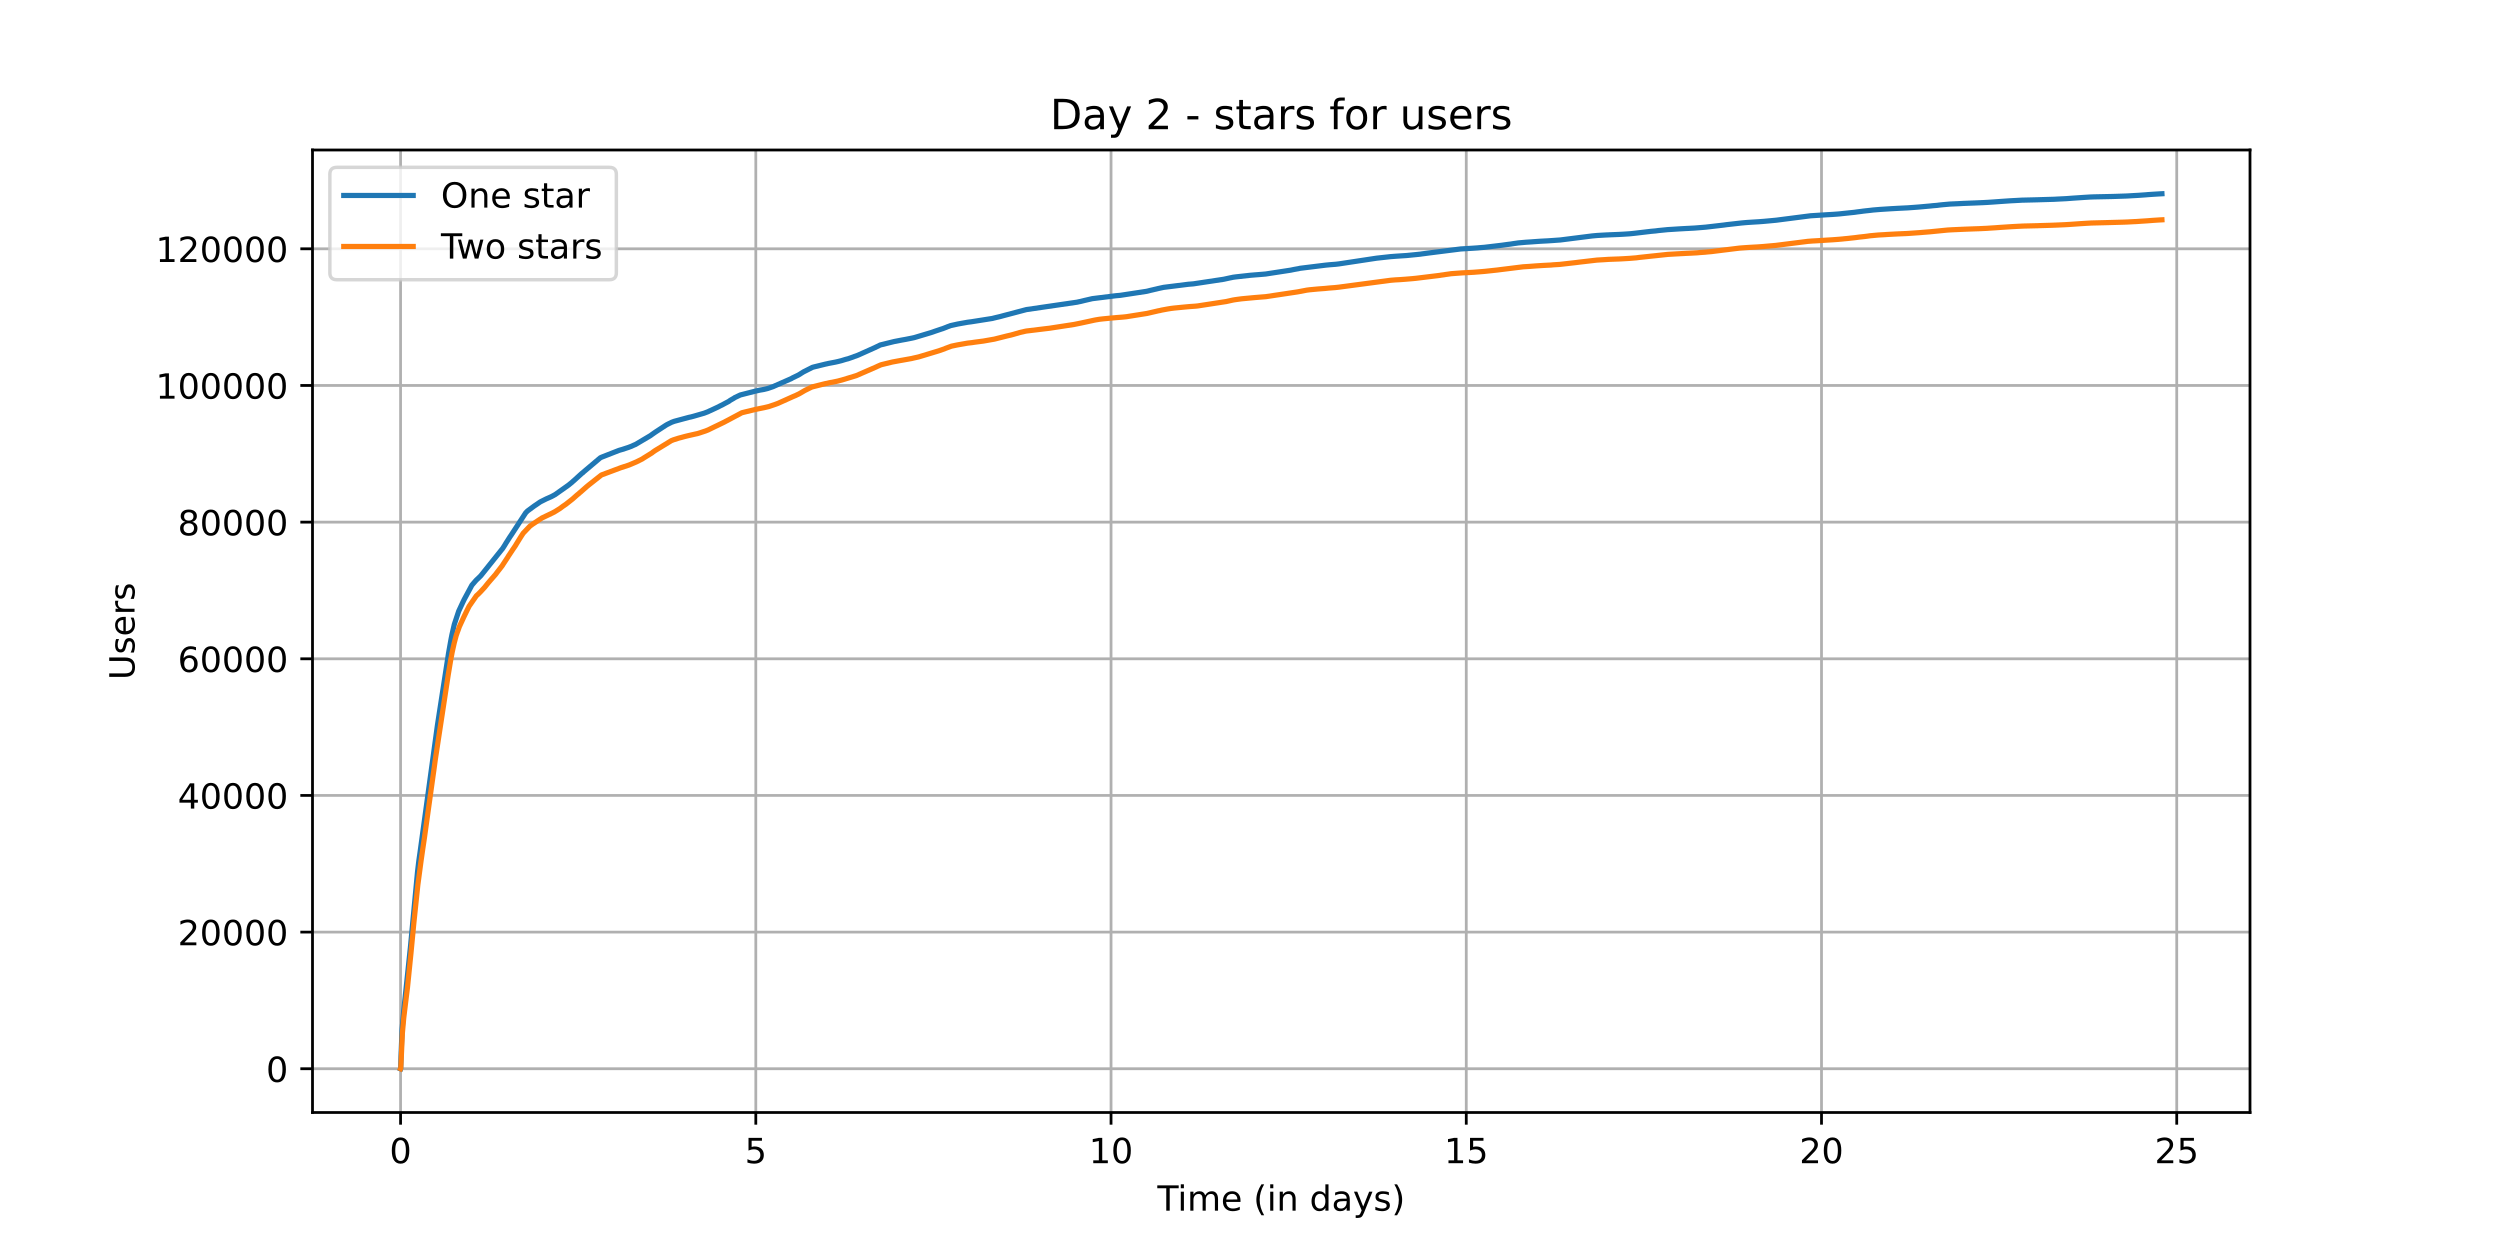<?xml version="1.0" encoding="utf-8" standalone="no"?>
<!DOCTYPE svg PUBLIC "-//W3C//DTD SVG 1.1//EN"
  "http://www.w3.org/Graphics/SVG/1.1/DTD/svg11.dtd">
<!-- Created with matplotlib (https://matplotlib.org/) -->
<svg height="360pt" version="1.1" viewBox="0 0 720 360" width="720pt" xmlns="http://www.w3.org/2000/svg" xmlns:xlink="http://www.w3.org/1999/xlink">
 <defs>
  <style type="text/css">*{stroke-linecap:butt;stroke-linejoin:round;}</style>
 </defs>
 <g id="figure_1">
  <g id="patch_1">
   <path d="M 0 360 
L 720 360 
L 720 0 
L 0 0 
z
" style="fill:#ffffff;"/>
  </g>
  <g id="axes_1">
   <g id="patch_2">
    <path d="M 90 320.4 
L 648 320.4 
L 648 43.2 
L 90 43.2 
z
" style="fill:#ffffff;"/>
   </g>
   <g id="matplotlib.axis_1">
    <g id="xtick_1">
     <g id="line2d_1">
      <path clip-path="url(#pb203cf6251)" d="M 115.364 320.4 
L 115.364 43.2 
" style="fill:none;stroke:#b0b0b0;stroke-linecap:square;stroke-width:0.8;"/>
     </g>
     <g id="line2d_2">
      <defs>
       <path d="M 0 0 
L 0 3.5 
" id="m020e1850a8" style="stroke:#000000;stroke-width:0.8;"/>
      </defs>
      <g>
       <use style="stroke:#000000;stroke-width:0.8;" x="115.364" xlink:href="#m020e1850a8" y="320.4"/>
      </g>
     </g>
     <g id="text_1">
      <!-- 0 -->
      <g transform="translate(112.182 334.998)scale(0.1 -0.1)">
       <defs>
        <path d="M 31.781 66.406 
Q 24.172 66.406 20.328 58.906 
Q 16.5 51.422 16.5 36.375 
Q 16.5 21.391 20.328 13.891 
Q 24.172 6.391 31.781 6.391 
Q 39.453 6.391 43.281 13.891 
Q 47.125 21.391 47.125 36.375 
Q 47.125 51.422 43.281 58.906 
Q 39.453 66.406 31.781 66.406 
z
M 31.781 74.219 
Q 44.047 74.219 50.516 64.516 
Q 56.984 54.828 56.984 36.375 
Q 56.984 17.969 50.516 8.266 
Q 44.047 -1.422 31.781 -1.422 
Q 19.531 -1.422 13.062 8.266 
Q 6.594 17.969 6.594 36.375 
Q 6.594 54.828 13.062 64.516 
Q 19.531 74.219 31.781 74.219 
z
" id="DejaVuSans-48"/>
       </defs>
       <use xlink:href="#DejaVuSans-48"/>
      </g>
     </g>
    </g>
    <g id="xtick_2">
     <g id="line2d_3">
      <path clip-path="url(#pb203cf6251)" d="M 217.671 320.4 
L 217.671 43.2 
" style="fill:none;stroke:#b0b0b0;stroke-linecap:square;stroke-width:0.8;"/>
     </g>
     <g id="line2d_4">
      <g>
       <use style="stroke:#000000;stroke-width:0.8;" x="217.671" xlink:href="#m020e1850a8" y="320.4"/>
      </g>
     </g>
     <g id="text_2">
      <!-- 5 -->
      <g transform="translate(214.49 334.998)scale(0.1 -0.1)">
       <defs>
        <path d="M 10.797 72.906 
L 49.516 72.906 
L 49.516 64.594 
L 19.828 64.594 
L 19.828 46.734 
Q 21.969 47.469 24.109 47.828 
Q 26.266 48.188 28.422 48.188 
Q 40.625 48.188 47.75 41.5 
Q 54.891 34.812 54.891 23.391 
Q 54.891 11.625 47.562 5.094 
Q 40.234 -1.422 26.906 -1.422 
Q 22.312 -1.422 17.547 -0.641 
Q 12.797 0.141 7.719 1.703 
L 7.719 11.625 
Q 12.109 9.234 16.797 8.062 
Q 21.484 6.891 26.703 6.891 
Q 35.156 6.891 40.078 11.328 
Q 45.016 15.766 45.016 23.391 
Q 45.016 31 40.078 35.438 
Q 35.156 39.891 26.703 39.891 
Q 22.75 39.891 18.812 39.016 
Q 14.891 38.141 10.797 36.281 
z
" id="DejaVuSans-53"/>
       </defs>
       <use xlink:href="#DejaVuSans-53"/>
      </g>
     </g>
    </g>
    <g id="xtick_3">
     <g id="line2d_5">
      <path clip-path="url(#pb203cf6251)" d="M 319.978 320.4 
L 319.978 43.2 
" style="fill:none;stroke:#b0b0b0;stroke-linecap:square;stroke-width:0.8;"/>
     </g>
     <g id="line2d_6">
      <g>
       <use style="stroke:#000000;stroke-width:0.8;" x="319.978" xlink:href="#m020e1850a8" y="320.4"/>
      </g>
     </g>
     <g id="text_3">
      <!-- 10 -->
      <g transform="translate(313.616 334.998)scale(0.1 -0.1)">
       <defs>
        <path d="M 12.406 8.297 
L 28.516 8.297 
L 28.516 63.922 
L 10.984 60.406 
L 10.984 69.391 
L 28.422 72.906 
L 38.281 72.906 
L 38.281 8.297 
L 54.391 8.297 
L 54.391 0 
L 12.406 0 
z
" id="DejaVuSans-49"/>
       </defs>
       <use xlink:href="#DejaVuSans-49"/>
       <use x="63.623" xlink:href="#DejaVuSans-48"/>
      </g>
     </g>
    </g>
    <g id="xtick_4">
     <g id="line2d_7">
      <path clip-path="url(#pb203cf6251)" d="M 422.285 320.4 
L 422.285 43.2 
" style="fill:none;stroke:#b0b0b0;stroke-linecap:square;stroke-width:0.8;"/>
     </g>
     <g id="line2d_8">
      <g>
       <use style="stroke:#000000;stroke-width:0.8;" x="422.285" xlink:href="#m020e1850a8" y="320.4"/>
      </g>
     </g>
     <g id="text_4">
      <!-- 15 -->
      <g transform="translate(415.923 334.998)scale(0.1 -0.1)">
       <use xlink:href="#DejaVuSans-49"/>
       <use x="63.623" xlink:href="#DejaVuSans-53"/>
      </g>
     </g>
    </g>
    <g id="xtick_5">
     <g id="line2d_9">
      <path clip-path="url(#pb203cf6251)" d="M 524.593 320.4 
L 524.593 43.2 
" style="fill:none;stroke:#b0b0b0;stroke-linecap:square;stroke-width:0.8;"/>
     </g>
     <g id="line2d_10">
      <g>
       <use style="stroke:#000000;stroke-width:0.8;" x="524.593" xlink:href="#m020e1850a8" y="320.4"/>
      </g>
     </g>
     <g id="text_5">
      <!-- 20 -->
      <g transform="translate(518.23 334.998)scale(0.1 -0.1)">
       <defs>
        <path d="M 19.188 8.297 
L 53.609 8.297 
L 53.609 0 
L 7.328 0 
L 7.328 8.297 
Q 12.938 14.109 22.625 23.891 
Q 32.328 33.688 34.812 36.531 
Q 39.547 41.844 41.422 45.531 
Q 43.312 49.219 43.312 52.781 
Q 43.312 58.594 39.234 62.25 
Q 35.156 65.922 28.609 65.922 
Q 23.969 65.922 18.812 64.312 
Q 13.672 62.703 7.812 59.422 
L 7.812 69.391 
Q 13.766 71.781 18.938 73 
Q 24.125 74.219 28.422 74.219 
Q 39.75 74.219 46.484 68.547 
Q 53.219 62.891 53.219 53.422 
Q 53.219 48.922 51.531 44.891 
Q 49.859 40.875 45.406 35.406 
Q 44.188 33.984 37.641 27.219 
Q 31.109 20.453 19.188 8.297 
z
" id="DejaVuSans-50"/>
       </defs>
       <use xlink:href="#DejaVuSans-50"/>
       <use x="63.623" xlink:href="#DejaVuSans-48"/>
      </g>
     </g>
    </g>
    <g id="xtick_6">
     <g id="line2d_11">
      <path clip-path="url(#pb203cf6251)" d="M 626.9 320.4 
L 626.9 43.2 
" style="fill:none;stroke:#b0b0b0;stroke-linecap:square;stroke-width:0.8;"/>
     </g>
     <g id="line2d_12">
      <g>
       <use style="stroke:#000000;stroke-width:0.8;" x="626.9" xlink:href="#m020e1850a8" y="320.4"/>
      </g>
     </g>
     <g id="text_6">
      <!-- 25 -->
      <g transform="translate(620.537 334.998)scale(0.1 -0.1)">
       <use xlink:href="#DejaVuSans-50"/>
       <use x="63.623" xlink:href="#DejaVuSans-53"/>
      </g>
     </g>
    </g>
    <g id="text_7">
     <!-- Time (in days) -->
     <g transform="translate(333.327 348.677)scale(0.1 -0.1)">
      <defs>
       <path d="M -0.297 72.906 
L 61.375 72.906 
L 61.375 64.594 
L 35.5 64.594 
L 35.5 0 
L 25.594 0 
L 25.594 64.594 
L -0.297 64.594 
z
" id="DejaVuSans-84"/>
       <path d="M 9.422 54.688 
L 18.406 54.688 
L 18.406 0 
L 9.422 0 
z
M 9.422 75.984 
L 18.406 75.984 
L 18.406 64.594 
L 9.422 64.594 
z
" id="DejaVuSans-105"/>
       <path d="M 52 44.188 
Q 55.375 50.25 60.062 53.125 
Q 64.75 56 71.094 56 
Q 79.641 56 84.281 50.016 
Q 88.922 44.047 88.922 33.016 
L 88.922 0 
L 79.891 0 
L 79.891 32.719 
Q 79.891 40.578 77.094 44.375 
Q 74.312 48.188 68.609 48.188 
Q 61.625 48.188 57.562 43.547 
Q 53.516 38.922 53.516 30.906 
L 53.516 0 
L 44.484 0 
L 44.484 32.719 
Q 44.484 40.625 41.703 44.406 
Q 38.922 48.188 33.109 48.188 
Q 26.219 48.188 22.156 43.531 
Q 18.109 38.875 18.109 30.906 
L 18.109 0 
L 9.078 0 
L 9.078 54.688 
L 18.109 54.688 
L 18.109 46.188 
Q 21.188 51.219 25.484 53.609 
Q 29.781 56 35.688 56 
Q 41.656 56 45.828 52.969 
Q 50 49.953 52 44.188 
z
" id="DejaVuSans-109"/>
       <path d="M 56.203 29.594 
L 56.203 25.203 
L 14.891 25.203 
Q 15.484 15.922 20.484 11.062 
Q 25.484 6.203 34.422 6.203 
Q 39.594 6.203 44.453 7.469 
Q 49.312 8.734 54.109 11.281 
L 54.109 2.781 
Q 49.266 0.734 44.188 -0.344 
Q 39.109 -1.422 33.891 -1.422 
Q 20.797 -1.422 13.156 6.188 
Q 5.516 13.812 5.516 26.812 
Q 5.516 40.234 12.766 48.109 
Q 20.016 56 32.328 56 
Q 43.359 56 49.781 48.891 
Q 56.203 41.797 56.203 29.594 
z
M 47.219 32.234 
Q 47.125 39.594 43.094 43.984 
Q 39.062 48.391 32.422 48.391 
Q 24.906 48.391 20.391 44.141 
Q 15.875 39.891 15.188 32.172 
z
" id="DejaVuSans-101"/>
       <path id="DejaVuSans-32"/>
       <path d="M 31 75.875 
Q 24.469 64.656 21.281 53.656 
Q 18.109 42.672 18.109 31.391 
Q 18.109 20.125 21.312 9.062 
Q 24.516 -2 31 -13.188 
L 23.188 -13.188 
Q 15.875 -1.703 12.234 9.375 
Q 8.594 20.453 8.594 31.391 
Q 8.594 42.281 12.203 53.312 
Q 15.828 64.359 23.188 75.875 
z
" id="DejaVuSans-40"/>
       <path d="M 54.891 33.016 
L 54.891 0 
L 45.906 0 
L 45.906 32.719 
Q 45.906 40.484 42.875 44.328 
Q 39.844 48.188 33.797 48.188 
Q 26.516 48.188 22.312 43.547 
Q 18.109 38.922 18.109 30.906 
L 18.109 0 
L 9.078 0 
L 9.078 54.688 
L 18.109 54.688 
L 18.109 46.188 
Q 21.344 51.125 25.703 53.562 
Q 30.078 56 35.797 56 
Q 45.219 56 50.047 50.172 
Q 54.891 44.344 54.891 33.016 
z
" id="DejaVuSans-110"/>
       <path d="M 45.406 46.391 
L 45.406 75.984 
L 54.391 75.984 
L 54.391 0 
L 45.406 0 
L 45.406 8.203 
Q 42.578 3.328 38.25 0.953 
Q 33.938 -1.422 27.875 -1.422 
Q 17.969 -1.422 11.734 6.484 
Q 5.516 14.406 5.516 27.297 
Q 5.516 40.188 11.734 48.094 
Q 17.969 56 27.875 56 
Q 33.938 56 38.25 53.625 
Q 42.578 51.266 45.406 46.391 
z
M 14.797 27.297 
Q 14.797 17.391 18.875 11.75 
Q 22.953 6.109 30.078 6.109 
Q 37.203 6.109 41.297 11.75 
Q 45.406 17.391 45.406 27.297 
Q 45.406 37.203 41.297 42.844 
Q 37.203 48.484 30.078 48.484 
Q 22.953 48.484 18.875 42.844 
Q 14.797 37.203 14.797 27.297 
z
" id="DejaVuSans-100"/>
       <path d="M 34.281 27.484 
Q 23.391 27.484 19.188 25 
Q 14.984 22.516 14.984 16.5 
Q 14.984 11.719 18.141 8.906 
Q 21.297 6.109 26.703 6.109 
Q 34.188 6.109 38.703 11.406 
Q 43.219 16.703 43.219 25.484 
L 43.219 27.484 
z
M 52.203 31.203 
L 52.203 0 
L 43.219 0 
L 43.219 8.297 
Q 40.141 3.328 35.547 0.953 
Q 30.953 -1.422 24.312 -1.422 
Q 15.922 -1.422 10.953 3.297 
Q 6 8.016 6 15.922 
Q 6 25.141 12.172 29.828 
Q 18.359 34.516 30.609 34.516 
L 43.219 34.516 
L 43.219 35.406 
Q 43.219 41.609 39.141 45 
Q 35.062 48.391 27.688 48.391 
Q 23 48.391 18.547 47.266 
Q 14.109 46.141 10.016 43.891 
L 10.016 52.203 
Q 14.938 54.109 19.578 55.047 
Q 24.219 56 28.609 56 
Q 40.484 56 46.344 49.844 
Q 52.203 43.703 52.203 31.203 
z
" id="DejaVuSans-97"/>
       <path d="M 32.172 -5.078 
Q 28.375 -14.844 24.75 -17.812 
Q 21.141 -20.797 15.094 -20.797 
L 7.906 -20.797 
L 7.906 -13.281 
L 13.188 -13.281 
Q 16.891 -13.281 18.938 -11.516 
Q 21 -9.766 23.484 -3.219 
L 25.094 0.875 
L 2.984 54.688 
L 12.5 54.688 
L 29.594 11.922 
L 46.688 54.688 
L 56.203 54.688 
z
" id="DejaVuSans-121"/>
       <path d="M 44.281 53.078 
L 44.281 44.578 
Q 40.484 46.531 36.375 47.5 
Q 32.281 48.484 27.875 48.484 
Q 21.188 48.484 17.844 46.438 
Q 14.5 44.391 14.5 40.281 
Q 14.5 37.156 16.891 35.375 
Q 19.281 33.594 26.516 31.984 
L 29.594 31.297 
Q 39.156 29.25 43.188 25.516 
Q 47.219 21.781 47.219 15.094 
Q 47.219 7.469 41.188 3.016 
Q 35.156 -1.422 24.609 -1.422 
Q 20.219 -1.422 15.453 -0.562 
Q 10.688 0.297 5.422 2 
L 5.422 11.281 
Q 10.406 8.688 15.234 7.391 
Q 20.062 6.109 24.812 6.109 
Q 31.156 6.109 34.562 8.281 
Q 37.984 10.453 37.984 14.406 
Q 37.984 18.062 35.516 20.016 
Q 33.062 21.969 24.703 23.781 
L 21.578 24.516 
Q 13.234 26.266 9.516 29.906 
Q 5.812 33.547 5.812 39.891 
Q 5.812 47.609 11.281 51.797 
Q 16.75 56 26.812 56 
Q 31.781 56 36.172 55.266 
Q 40.578 54.547 44.281 53.078 
z
" id="DejaVuSans-115"/>
       <path d="M 8.016 75.875 
L 15.828 75.875 
Q 23.141 64.359 26.781 53.312 
Q 30.422 42.281 30.422 31.391 
Q 30.422 20.453 26.781 9.375 
Q 23.141 -1.703 15.828 -13.188 
L 8.016 -13.188 
Q 14.5 -2 17.703 9.062 
Q 20.906 20.125 20.906 31.391 
Q 20.906 42.672 17.703 53.656 
Q 14.5 64.656 8.016 75.875 
z
" id="DejaVuSans-41"/>
      </defs>
      <use xlink:href="#DejaVuSans-84"/>
      <use x="57.959" xlink:href="#DejaVuSans-105"/>
      <use x="85.742" xlink:href="#DejaVuSans-109"/>
      <use x="183.154" xlink:href="#DejaVuSans-101"/>
      <use x="244.678" xlink:href="#DejaVuSans-32"/>
      <use x="276.465" xlink:href="#DejaVuSans-40"/>
      <use x="315.479" xlink:href="#DejaVuSans-105"/>
      <use x="343.262" xlink:href="#DejaVuSans-110"/>
      <use x="406.641" xlink:href="#DejaVuSans-32"/>
      <use x="438.428" xlink:href="#DejaVuSans-100"/>
      <use x="501.904" xlink:href="#DejaVuSans-97"/>
      <use x="563.184" xlink:href="#DejaVuSans-121"/>
      <use x="622.363" xlink:href="#DejaVuSans-115"/>
      <use x="674.463" xlink:href="#DejaVuSans-41"/>
     </g>
    </g>
   </g>
   <g id="matplotlib.axis_2">
    <g id="ytick_1">
     <g id="line2d_13">
      <path clip-path="url(#pb203cf6251)" d="M 90 307.8 
L 648 307.8 
" style="fill:none;stroke:#b0b0b0;stroke-linecap:square;stroke-width:0.8;"/>
     </g>
     <g id="line2d_14">
      <defs>
       <path d="M 0 0 
L -3.5 0 
" id="me8f0ec4659" style="stroke:#000000;stroke-width:0.8;"/>
      </defs>
      <g>
       <use style="stroke:#000000;stroke-width:0.8;" x="90" xlink:href="#me8f0ec4659" y="307.8"/>
      </g>
     </g>
     <g id="text_8">
      <!-- 0 -->
      <g transform="translate(76.638 311.599)scale(0.1 -0.1)">
       <use xlink:href="#DejaVuSans-48"/>
      </g>
     </g>
    </g>
    <g id="ytick_2">
     <g id="line2d_15">
      <path clip-path="url(#pb203cf6251)" d="M 90 268.443 
L 648 268.443 
" style="fill:none;stroke:#b0b0b0;stroke-linecap:square;stroke-width:0.8;"/>
     </g>
     <g id="line2d_16">
      <g>
       <use style="stroke:#000000;stroke-width:0.8;" x="90" xlink:href="#me8f0ec4659" y="268.443"/>
      </g>
     </g>
     <g id="text_9">
      <!-- 20000 -->
      <g transform="translate(51.188 272.242)scale(0.1 -0.1)">
       <use xlink:href="#DejaVuSans-50"/>
       <use x="63.623" xlink:href="#DejaVuSans-48"/>
       <use x="127.246" xlink:href="#DejaVuSans-48"/>
       <use x="190.869" xlink:href="#DejaVuSans-48"/>
       <use x="254.492" xlink:href="#DejaVuSans-48"/>
      </g>
     </g>
    </g>
    <g id="ytick_3">
     <g id="line2d_17">
      <path clip-path="url(#pb203cf6251)" d="M 90 229.086 
L 648 229.086 
" style="fill:none;stroke:#b0b0b0;stroke-linecap:square;stroke-width:0.8;"/>
     </g>
     <g id="line2d_18">
      <g>
       <use style="stroke:#000000;stroke-width:0.8;" x="90" xlink:href="#me8f0ec4659" y="229.086"/>
      </g>
     </g>
     <g id="text_10">
      <!-- 40000 -->
      <g transform="translate(51.188 232.886)scale(0.1 -0.1)">
       <defs>
        <path d="M 37.797 64.312 
L 12.891 25.391 
L 37.797 25.391 
z
M 35.203 72.906 
L 47.609 72.906 
L 47.609 25.391 
L 58.016 25.391 
L 58.016 17.188 
L 47.609 17.188 
L 47.609 0 
L 37.797 0 
L 37.797 17.188 
L 4.891 17.188 
L 4.891 26.703 
z
" id="DejaVuSans-52"/>
       </defs>
       <use xlink:href="#DejaVuSans-52"/>
       <use x="63.623" xlink:href="#DejaVuSans-48"/>
       <use x="127.246" xlink:href="#DejaVuSans-48"/>
       <use x="190.869" xlink:href="#DejaVuSans-48"/>
       <use x="254.492" xlink:href="#DejaVuSans-48"/>
      </g>
     </g>
    </g>
    <g id="ytick_4">
     <g id="line2d_19">
      <path clip-path="url(#pb203cf6251)" d="M 90 189.729 
L 648 189.729 
" style="fill:none;stroke:#b0b0b0;stroke-linecap:square;stroke-width:0.8;"/>
     </g>
     <g id="line2d_20">
      <g>
       <use style="stroke:#000000;stroke-width:0.8;" x="90" xlink:href="#me8f0ec4659" y="189.729"/>
      </g>
     </g>
     <g id="text_11">
      <!-- 60000 -->
      <g transform="translate(51.188 193.529)scale(0.1 -0.1)">
       <defs>
        <path d="M 33.016 40.375 
Q 26.375 40.375 22.484 35.828 
Q 18.609 31.297 18.609 23.391 
Q 18.609 15.531 22.484 10.953 
Q 26.375 6.391 33.016 6.391 
Q 39.656 6.391 43.531 10.953 
Q 47.406 15.531 47.406 23.391 
Q 47.406 31.297 43.531 35.828 
Q 39.656 40.375 33.016 40.375 
z
M 52.594 71.297 
L 52.594 62.312 
Q 48.875 64.062 45.094 64.984 
Q 41.312 65.922 37.594 65.922 
Q 27.828 65.922 22.672 59.328 
Q 17.531 52.734 16.797 39.406 
Q 19.672 43.656 24.016 45.922 
Q 28.375 48.188 33.594 48.188 
Q 44.578 48.188 50.953 41.516 
Q 57.328 34.859 57.328 23.391 
Q 57.328 12.156 50.688 5.359 
Q 44.047 -1.422 33.016 -1.422 
Q 20.359 -1.422 13.672 8.266 
Q 6.984 17.969 6.984 36.375 
Q 6.984 53.656 15.188 63.938 
Q 23.391 74.219 37.203 74.219 
Q 40.922 74.219 44.703 73.484 
Q 48.484 72.75 52.594 71.297 
z
" id="DejaVuSans-54"/>
       </defs>
       <use xlink:href="#DejaVuSans-54"/>
       <use x="63.623" xlink:href="#DejaVuSans-48"/>
       <use x="127.246" xlink:href="#DejaVuSans-48"/>
       <use x="190.869" xlink:href="#DejaVuSans-48"/>
       <use x="254.492" xlink:href="#DejaVuSans-48"/>
      </g>
     </g>
    </g>
    <g id="ytick_5">
     <g id="line2d_21">
      <path clip-path="url(#pb203cf6251)" d="M 90 150.373 
L 648 150.373 
" style="fill:none;stroke:#b0b0b0;stroke-linecap:square;stroke-width:0.8;"/>
     </g>
     <g id="line2d_22">
      <g>
       <use style="stroke:#000000;stroke-width:0.8;" x="90" xlink:href="#me8f0ec4659" y="150.373"/>
      </g>
     </g>
     <g id="text_12">
      <!-- 80000 -->
      <g transform="translate(51.188 154.172)scale(0.1 -0.1)">
       <defs>
        <path d="M 31.781 34.625 
Q 24.75 34.625 20.719 30.859 
Q 16.703 27.094 16.703 20.516 
Q 16.703 13.922 20.719 10.156 
Q 24.75 6.391 31.781 6.391 
Q 38.812 6.391 42.859 10.172 
Q 46.922 13.969 46.922 20.516 
Q 46.922 27.094 42.891 30.859 
Q 38.875 34.625 31.781 34.625 
z
M 21.922 38.812 
Q 15.578 40.375 12.031 44.719 
Q 8.5 49.078 8.5 55.328 
Q 8.5 64.062 14.719 69.141 
Q 20.953 74.219 31.781 74.219 
Q 42.672 74.219 48.875 69.141 
Q 55.078 64.062 55.078 55.328 
Q 55.078 49.078 51.531 44.719 
Q 48 40.375 41.703 38.812 
Q 48.828 37.156 52.797 32.312 
Q 56.781 27.484 56.781 20.516 
Q 56.781 9.906 50.312 4.234 
Q 43.844 -1.422 31.781 -1.422 
Q 19.734 -1.422 13.25 4.234 
Q 6.781 9.906 6.781 20.516 
Q 6.781 27.484 10.781 32.312 
Q 14.797 37.156 21.922 38.812 
z
M 18.312 54.391 
Q 18.312 48.734 21.844 45.562 
Q 25.391 42.391 31.781 42.391 
Q 38.141 42.391 41.719 45.562 
Q 45.312 48.734 45.312 54.391 
Q 45.312 60.062 41.719 63.234 
Q 38.141 66.406 31.781 66.406 
Q 25.391 66.406 21.844 63.234 
Q 18.312 60.062 18.312 54.391 
z
" id="DejaVuSans-56"/>
       </defs>
       <use xlink:href="#DejaVuSans-56"/>
       <use x="63.623" xlink:href="#DejaVuSans-48"/>
       <use x="127.246" xlink:href="#DejaVuSans-48"/>
       <use x="190.869" xlink:href="#DejaVuSans-48"/>
       <use x="254.492" xlink:href="#DejaVuSans-48"/>
      </g>
     </g>
    </g>
    <g id="ytick_6">
     <g id="line2d_23">
      <path clip-path="url(#pb203cf6251)" d="M 90 111.016 
L 648 111.016 
" style="fill:none;stroke:#b0b0b0;stroke-linecap:square;stroke-width:0.8;"/>
     </g>
     <g id="line2d_24">
      <g>
       <use style="stroke:#000000;stroke-width:0.8;" x="90" xlink:href="#me8f0ec4659" y="111.016"/>
      </g>
     </g>
     <g id="text_13">
      <!-- 100000 -->
      <g transform="translate(44.825 114.815)scale(0.1 -0.1)">
       <use xlink:href="#DejaVuSans-49"/>
       <use x="63.623" xlink:href="#DejaVuSans-48"/>
       <use x="127.246" xlink:href="#DejaVuSans-48"/>
       <use x="190.869" xlink:href="#DejaVuSans-48"/>
       <use x="254.492" xlink:href="#DejaVuSans-48"/>
       <use x="318.115" xlink:href="#DejaVuSans-48"/>
      </g>
     </g>
    </g>
    <g id="ytick_7">
     <g id="line2d_25">
      <path clip-path="url(#pb203cf6251)" d="M 90 71.659 
L 648 71.659 
" style="fill:none;stroke:#b0b0b0;stroke-linecap:square;stroke-width:0.8;"/>
     </g>
     <g id="line2d_26">
      <g>
       <use style="stroke:#000000;stroke-width:0.8;" x="90" xlink:href="#me8f0ec4659" y="71.659"/>
      </g>
     </g>
     <g id="text_14">
      <!-- 120000 -->
      <g transform="translate(44.825 75.458)scale(0.1 -0.1)">
       <use xlink:href="#DejaVuSans-49"/>
       <use x="63.623" xlink:href="#DejaVuSans-50"/>
       <use x="127.246" xlink:href="#DejaVuSans-48"/>
       <use x="190.869" xlink:href="#DejaVuSans-48"/>
       <use x="254.492" xlink:href="#DejaVuSans-48"/>
       <use x="318.115" xlink:href="#DejaVuSans-48"/>
      </g>
     </g>
    </g>
    <g id="text_15">
     <!-- Users -->
     <g transform="translate(38.745 195.801)rotate(-90)scale(0.1 -0.1)">
      <defs>
       <path d="M 8.688 72.906 
L 18.609 72.906 
L 18.609 28.609 
Q 18.609 16.891 22.844 11.734 
Q 27.094 6.594 36.625 6.594 
Q 46.094 6.594 50.344 11.734 
Q 54.594 16.891 54.594 28.609 
L 54.594 72.906 
L 64.5 72.906 
L 64.5 27.391 
Q 64.5 13.141 57.438 5.859 
Q 50.391 -1.422 36.625 -1.422 
Q 22.797 -1.422 15.734 5.859 
Q 8.688 13.141 8.688 27.391 
z
" id="DejaVuSans-85"/>
       <path d="M 41.109 46.297 
Q 39.594 47.172 37.812 47.578 
Q 36.031 48 33.891 48 
Q 26.266 48 22.188 43.047 
Q 18.109 38.094 18.109 28.812 
L 18.109 0 
L 9.078 0 
L 9.078 54.688 
L 18.109 54.688 
L 18.109 46.188 
Q 20.953 51.172 25.484 53.578 
Q 30.031 56 36.531 56 
Q 37.453 56 38.578 55.875 
Q 39.703 55.766 41.062 55.516 
z
" id="DejaVuSans-114"/>
      </defs>
      <use xlink:href="#DejaVuSans-85"/>
      <use x="73.193" xlink:href="#DejaVuSans-115"/>
      <use x="125.293" xlink:href="#DejaVuSans-101"/>
      <use x="186.816" xlink:href="#DejaVuSans-114"/>
      <use x="227.93" xlink:href="#DejaVuSans-115"/>
     </g>
    </g>
   </g>
   <g id="line2d_27">
    <path clip-path="url(#pb203cf6251)" d="M 115.364 307.8 
L 115.394 307.694 
L 115.479 304.465 
L 115.795 296.497 
L 116.268 291.154 
L 118.2 272.816 
L 120.253 251.03 
L 120.619 247.958 
L 120.983 245.415 
L 125.988 208.825 
L 129.182 188.116 
L 129.844 184.397 
L 130.149 182.836 
L 130.838 179.843 
L 132.103 176.021 
L 133.141 173.786 
L 133.185 173.693 
L 133.664 172.692 
L 135.902 168.534 
L 136.958 167.308 
L 137.254 166.991 
L 137.741 166.538 
L 138.345 165.944 
L 138.486 165.797 
L 144.79 157.923 
L 145.333 157.071 
L 145.502 156.792 
L 145.706 156.445 
L 146.008 155.971 
L 146.922 154.535 
L 147.161 154.198 
L 151.406 147.686 
L 151.919 147.165 
L 153.993 145.632 
L 154.176 145.526 
L 154.626 145.215 
L 154.849 145.069 
L 155.02 144.939 
L 155.624 144.532 
L 157.385 143.65 
L 157.835 143.46 
L 158.815 143.019 
L 159.413 142.7 
L 159.61 142.582 
L 159.828 142.476 
L 162.723 140.427 
L 163.793 139.669 
L 164.004 139.49 
L 164.694 138.933 
L 165.018 138.634 
L 165.268 138.424 
L 167.497 136.397 
L 167.624 136.295 
L 167.826 136.161 
L 168.037 135.944 
L 172.879 131.855 
L 173.283 131.662 
L 178.241 129.722 
L 178.593 129.612 
L 179.135 129.462 
L 181.057 128.833 
L 181.286 128.738 
L 181.862 128.524 
L 182.579 128.187 
L 183.001 128.018 
L 183.001 128.018 
L 187.331 125.454 
L 187.775 125.127 
L 188.442 124.659 
L 188.596 124.551 
L 188.892 124.352 
L 191.591 122.587 
L 191.591 122.587 
L 191.901 122.392 
L 192.168 122.242 
L 193.396 121.628 
L 194.178 121.339 
L 198.44 120.19 
L 198.974 120.082 
L 199.733 119.881 
L 202.797 118.995 
L 203.909 118.568 
L 204.317 118.362 
L 204.711 118.196 
L 206.908 117.167 
L 207.415 116.89 
L 207.993 116.616 
L 208.809 116.173 
L 209.879 115.609 
L 210.302 115.296 
L 211.344 114.698 
L 211.611 114.509 
L 213.203 113.753 
L 217.54 112.645 
L 218.905 112.342 
L 219.356 112.271 
L 219.976 112.161 
L 221.074 111.895 
L 222.679 111.342 
L 222.989 111.197 
L 227.933 109.024 
L 228.214 108.847 
L 229.919 108.025 
L 230.496 107.68 
L 230.778 107.489 
L 231.412 107.098 
L 233.961 105.807 
L 234.328 105.697 
L 237.764 104.856 
L 238.285 104.748 
L 238.524 104.683 
L 240.567 104.294 
L 241.387 104.109 
L 242.346 103.867 
L 243.445 103.528 
L 243.853 103.418 
L 244.234 103.327 
L 245.727 102.806 
L 246.064 102.664 
L 246.402 102.558 
L 246.811 102.408 
L 247.22 102.241 
L 251.868 100.157 
L 253.516 99.356 
L 257.531 98.359 
L 259.671 97.945 
L 260.84 97.737 
L 262.727 97.361 
L 263.36 97.217 
L 268.094 95.798 
L 268.361 95.71 
L 268.671 95.606 
L 269.277 95.389 
L 271.164 94.753 
L 271.502 94.651 
L 272.531 94.252 
L 272.855 94.114 
L 273.348 93.939 
L 273.77 93.775 
L 275.855 93.313 
L 278.644 92.813 
L 278.939 92.772 
L 279.686 92.679 
L 285.822 91.709 
L 286.075 91.638 
L 287.119 91.383 
L 287.486 91.302 
L 288.176 91.133 
L 289.007 90.904 
L 295.602 89.161 
L 310.252 87.02 
L 310.661 86.919 
L 311.168 86.823 
L 311.618 86.713 
L 312.323 86.536 
L 314.591 86.012 
L 321.365 85.17 
L 322.618 85.06 
L 330.238 83.895 
L 330.618 83.806 
L 331.35 83.619 
L 331.843 83.509 
L 332.533 83.342 
L 333.026 83.234 
L 333.434 83.129 
L 334.814 82.826 
L 335.166 82.754 
L 342.279 81.864 
L 343.659 81.754 
L 352.207 80.465 
L 352.46 80.422 
L 354.235 80.036 
L 354.784 79.928 
L 355.08 79.857 
L 355.897 79.747 
L 360.036 79.284 
L 361.36 79.174 
L 363.233 79.026 
L 364.5 78.916 
L 371.727 77.804 
L 372.29 77.686 
L 372.825 77.578 
L 373.952 77.379 
L 374.417 77.269 
L 381.784 76.36 
L 382.896 76.25 
L 384.659 76.112 
L 385.589 76.004 
L 386.04 75.935 
L 396.053 74.416 
L 396.476 74.355 
L 400.504 73.908 
L 401.955 73.798 
L 403.49 73.694 
L 405.179 73.583 
L 408.024 73.3 
L 409.052 73.194 
L 409.503 73.125 
L 410.334 73.017 
L 410.615 72.979 
L 411.432 72.869 
L 420.687 71.698 
L 422.504 71.588 
L 423.912 71.503 
L 425.491 71.395 
L 426.082 71.34 
L 427.477 71.23 
L 432.518 70.632 
L 433.292 70.523 
L 434.123 70.407 
L 435.039 70.297 
L 436.011 70.14 
L 436.8 70.031 
L 437.251 69.961 
L 439.491 69.762 
L 441.209 69.652 
L 441.561 69.622 
L 443.124 69.512 
L 443.659 69.475 
L 445.743 69.364 
L 447.292 69.262 
L 448.799 69.152 
L 449.348 69.114 
L 458.56 67.949 
L 459.729 67.841 
L 459.997 67.818 
L 461.884 67.709 
L 462.405 67.68 
L 463.588 67.625 
L 466.334 67.515 
L 467.63 67.444 
L 469.291 67.335 
L 469.559 67.31 
L 470.629 67.2 
L 475.558 66.617 
L 476.797 66.507 
L 477.572 66.403 
L 480.289 66.131 
L 482.064 66.021 
L 483.556 65.923 
L 485.485 65.814 
L 485.978 65.791 
L 488.048 65.681 
L 489.893 65.531 
L 491.217 65.423 
L 491.921 65.342 
L 496.441 64.817 
L 497.23 64.706 
L 501.567 64.216 
L 502.75 64.108 
L 503.327 64.063 
L 505.046 63.953 
L 506.426 63.87 
L 507.876 63.76 
L 510.102 63.557 
L 511.256 63.447 
L 511.623 63.412 
L 512.453 63.301 
L 521.454 62.144 
L 523.2 62.034 
L 524.65 61.942 
L 526.354 61.831 
L 527.636 61.763 
L 529.142 61.654 
L 529.734 61.605 
L 530.747 61.495 
L 534.113 61.141 
L 534.845 61.034 
L 535.24 60.985 
L 536.127 60.877 
L 536.578 60.808 
L 537.521 60.7 
L 537.888 60.665 
L 538.564 60.588 
L 539.493 60.478 
L 541.494 60.312 
L 543.212 60.202 
L 544.705 60.106 
L 546.718 59.995 
L 547.211 59.97 
L 549.422 59.86 
L 551.098 59.74 
L 552.546 59.629 
L 554.714 59.435 
L 555.953 59.324 
L 556.629 59.248 
L 557.967 59.137 
L 558.404 59.071 
L 559.46 58.96 
L 561.602 58.769 
L 564.095 58.659 
L 565.39 58.588 
L 568.165 58.478 
L 568.629 58.462 
L 571.164 58.352 
L 572.459 58.283 
L 574.107 58.173 
L 575.839 58.045 
L 577.416 57.935 
L 578.951 57.831 
L 580.994 57.721 
L 582.304 57.648 
L 586.768 57.538 
L 587.796 57.504 
L 591.556 57.394 
L 592.852 57.323 
L 595.034 57.215 
L 595.372 57.191 
L 597.062 57.065 
L 598.682 56.955 
L 600.217 56.851 
L 601.992 56.741 
L 603.076 56.701 
L 608.244 56.591 
L 609.272 56.56 
L 612.525 56.449 
L 613.905 56.367 
L 615.891 56.257 
L 616.44 56.219 
L 617.975 56.109 
L 618.567 56.054 
L 620.2 55.944 
L 621.637 55.855 
L 622.636 55.8 
L 622.636 55.8 
" style="fill:none;stroke:#1f77b4;stroke-linecap:square;stroke-width:1.5;"/>
   </g>
   <g id="line2d_28">
    <path clip-path="url(#pb203cf6251)" d="M 115.364 307.8 
L 115.416 307.7 
L 115.479 306.527 
L 115.887 297.52 
L 116.282 293.128 
L 116.906 287.988 
L 117.356 284.385 
L 118.354 274.534 
L 119.17 265.991 
L 120.338 254.847 
L 121.267 247.899 
L 121.742 244.577 
L 122.196 241.539 
L 124.788 222.937 
L 124.943 221.874 
L 125.355 218.826 
L 129.07 194.452 
L 129.76 190.314 
L 130.225 187.821 
L 130.809 185.201 
L 131.38 183.047 
L 131.774 181.927 
L 131.944 181.48 
L 132.296 180.488 
L 133.34 178.22 
L 133.523 177.814 
L 134.62 175.559 
L 135.113 174.587 
L 137.197 171.58 
L 137.719 171.118 
L 138.438 170.389 
L 139.597 169.126 
L 139.864 168.79 
L 140.553 167.934 
L 141.425 166.912 
L 142.692 165.47 
L 143.154 164.848 
L 143.438 164.478 
L 143.804 164.014 
L 144.65 162.912 
L 144.869 162.554 
L 146.219 160.507 
L 146.466 160.088 
L 146.866 159.497 
L 147.217 158.958 
L 147.368 158.75 
L 147.565 158.429 
L 148.44 157.152 
L 148.693 156.719 
L 149.89 154.779 
L 150.679 153.564 
L 152.587 151.565 
L 152.714 151.461 
L 153.417 150.943 
L 153.68 150.778 
L 154.528 150.215 
L 155.006 149.887 
L 155.244 149.739 
L 155.428 149.607 
L 156.075 149.184 
L 158.984 147.793 
L 159.173 147.698 
L 159.765 147.378 
L 159.954 147.269 
L 161.247 146.459 
L 161.922 145.959 
L 162.189 145.758 
L 162.414 145.612 
L 162.962 145.238 
L 164.849 143.753 
L 165.089 143.544 
L 166.06 142.678 
L 166.3 142.472 
L 166.708 142.155 
L 166.955 141.901 
L 167.123 141.789 
L 168.937 140.189 
L 169.514 139.713 
L 169.683 139.577 
L 173.142 136.846 
L 173.367 136.735 
L 178.861 134.681 
L 181.159 133.929 
L 182.973 133.158 
L 182.973 133.158 
L 183.311 133.012 
L 184.997 132.168 
L 185.296 131.963 
L 187.718 130.464 
L 188.104 130.161 
L 188.667 129.771 
L 193.367 126.894 
L 193.672 126.784 
L 193.875 126.692 
L 195.381 126.211 
L 195.719 126.117 
L 196.156 126.007 
L 197.159 125.729 
L 198.116 125.493 
L 200.375 124.98 
L 200.896 124.869 
L 201.529 124.673 
L 202.853 124.232 
L 203.177 124.127 
L 203.993 123.801 
L 204.303 123.645 
L 206.148 122.746 
L 206.387 122.638 
L 208.274 121.725 
L 208.683 121.524 
L 209.091 121.296 
L 209.415 121.134 
L 213.653 118.873 
L 214.653 118.623 
L 217.765 117.874 
L 218.3 117.763 
L 220.018 117.417 
L 220.299 117.354 
L 221.426 117.087 
L 223.355 116.429 
L 224.059 116.166 
L 228.327 114.247 
L 228.679 114.095 
L 229.087 113.93 
L 229.496 113.729 
L 230.088 113.452 
L 230.609 113.157 
L 231.778 112.468 
L 233.651 111.539 
L 233.933 111.429 
L 237.651 110.494 
L 238.242 110.386 
L 238.679 110.27 
L 239.228 110.16 
L 239.679 110.091 
L 241.373 109.729 
L 241.755 109.621 
L 242.459 109.443 
L 246.6 108.182 
L 252.389 105.663 
L 252.657 105.527 
L 253.643 105.094 
L 254.009 104.986 
L 256.995 104.26 
L 259.361 103.821 
L 259.84 103.741 
L 262.6 103.243 
L 263.008 103.14 
L 264.374 102.837 
L 264.684 102.757 
L 270.305 101.058 
L 271.995 100.474 
L 272.347 100.313 
L 273.629 99.84 
L 274.038 99.691 
L 275.728 99.337 
L 278.629 98.827 
L 278.911 98.791 
L 279.897 98.681 
L 280.771 98.547 
L 281.59 98.439 
L 282.352 98.339 
L 283.188 98.229 
L 286.371 97.67 
L 290.078 96.739 
L 290.543 96.633 
L 291.148 96.495 
L 291.98 96.267 
L 292.445 96.129 
L 293.234 95.914 
L 293.516 95.818 
L 293.925 95.712 
L 294.291 95.631 
L 294.742 95.529 
L 295.052 95.448 
L 295.588 95.338 
L 301.307 94.643 
L 302.25 94.533 
L 309.379 93.435 
L 310.858 93.132 
L 311.393 93.024 
L 313.21 92.632 
L 313.717 92.522 
L 315.098 92.221 
L 315.619 92.12 
L 316.647 91.949 
L 317.605 91.839 
L 320.239 91.579 
L 321.506 91.469 
L 323.337 91.324 
L 324.408 91.213 
L 330.365 90.265 
L 330.646 90.2 
L 333.125 89.625 
L 333.589 89.515 
L 334.096 89.425 
L 334.519 89.316 
L 335.701 89.098 
L 336.293 88.988 
L 337.251 88.832 
L 338.137 88.722 
L 340.927 88.447 
L 342.138 88.336 
L 342.715 88.287 
L 344.25 88.179 
L 344.884 88.118 
L 353.165 86.841 
L 355.065 86.418 
L 355.727 86.307 
L 356.558 86.191 
L 357.333 86.087 
L 357.629 86.05 
L 359.994 85.827 
L 361.177 85.717 
L 363.191 85.55 
L 364.557 85.44 
L 373.544 84.088 
L 373.867 84.033 
L 375.98 83.633 
L 376.318 83.566 
L 377.149 83.456 
L 379.643 83.222 
L 381.093 83.114 
L 381.657 83.07 
L 382.741 82.96 
L 384.476 82.826 
L 385.519 82.716 
L 386.307 82.608 
L 400.504 80.719 
L 401.828 80.609 
L 403.137 80.536 
L 404.658 80.426 
L 406.658 80.26 
L 407.798 80.15 
L 413.756 79.422 
L 414.63 79.314 
L 414.969 79.251 
L 415.8 79.141 
L 416.264 79.062 
L 417.053 78.952 
L 417.927 78.824 
L 419.631 78.696 
L 421.138 78.586 
L 422.391 78.523 
L 424.42 78.412 
L 426.308 78.263 
L 427.617 78.153 
L 431.194 77.769 
L 432.053 77.659 
L 438.688 76.836 
L 440.477 76.726 
L 442.321 76.582 
L 444.053 76.472 
L 444.588 76.439 
L 446.715 76.329 
L 447.334 76.266 
L 449.165 76.155 
L 449.841 76.079 
L 453.967 75.608 
L 454.812 75.498 
L 459.926 74.902 
L 461.828 74.792 
L 463.334 74.693 
L 466.306 74.583 
L 467.559 74.518 
L 469.376 74.408 
L 471.249 74.254 
L 472.065 74.144 
L 475.699 73.753 
L 476.769 73.642 
L 480.318 73.263 
L 482.247 73.152 
L 483.57 73.078 
L 485.64 72.967 
L 486.823 72.914 
L 488.823 72.806 
L 489.471 72.741 
L 491.048 72.631 
L 491.681 72.564 
L 492.92 72.456 
L 493.343 72.399 
L 501.018 71.446 
L 502.497 71.336 
L 503.975 71.24 
L 505.947 71.129 
L 506.468 71.098 
L 507.932 70.988 
L 510.102 70.793 
L 511.383 70.683 
L 520.608 69.516 
L 521.989 69.406 
L 522.496 69.38 
L 524.383 69.27 
L 525.946 69.166 
L 527.791 69.055 
L 529.508 68.926 
L 530.705 68.819 
L 531.1 68.772 
L 532.254 68.664 
L 532.944 68.583 
L 533.958 68.475 
L 534.662 68.39 
L 535.479 68.28 
L 536.113 68.213 
L 537.085 68.105 
L 537.789 68.018 
L 538.536 67.908 
L 540.987 67.68 
L 542.93 67.572 
L 543.283 67.542 
L 545.282 67.432 
L 546.549 67.367 
L 549.098 67.257 
L 549.619 67.225 
L 551.182 67.115 
L 552.743 67.007 
L 554.066 66.897 
L 555.911 66.749 
L 556.995 66.639 
L 559.841 66.356 
L 560.982 66.245 
L 562.306 66.171 
L 564.757 66.06 
L 565.926 66.009 
L 568.911 65.899 
L 569.953 65.864 
L 572.276 65.755 
L 572.826 65.714 
L 574.557 65.604 
L 576.219 65.482 
L 577.923 65.372 
L 579.43 65.273 
L 581.515 65.163 
L 582.727 65.104 
L 587.022 64.998 
L 587.261 64.984 
L 590.965 64.874 
L 592.077 64.83 
L 594.584 64.72 
L 595.935 64.643 
L 597.513 64.533 
L 599.175 64.415 
L 600.964 64.305 
L 602.33 64.226 
L 606.695 64.116 
L 607.681 64.089 
L 611.624 63.978 
L 612.736 63.933 
L 614.792 63.823 
L 615.257 63.807 
L 616.806 63.697 
L 618.271 63.604 
L 619.665 63.496 
L 620.003 63.469 
L 621.721 63.358 
L 622.636 63.307 
L 622.636 63.307 
" style="fill:none;stroke:#ff7f0e;stroke-linecap:square;stroke-width:1.5;"/>
   </g>
   <g id="patch_3">
    <path d="M 90 320.4 
L 90 43.2 
" style="fill:none;stroke:#000000;stroke-linecap:square;stroke-linejoin:miter;stroke-width:0.8;"/>
   </g>
   <g id="patch_4">
    <path d="M 648 320.4 
L 648 43.2 
" style="fill:none;stroke:#000000;stroke-linecap:square;stroke-linejoin:miter;stroke-width:0.8;"/>
   </g>
   <g id="patch_5">
    <path d="M 90 320.4 
L 648 320.4 
" style="fill:none;stroke:#000000;stroke-linecap:square;stroke-linejoin:miter;stroke-width:0.8;"/>
   </g>
   <g id="patch_6">
    <path d="M 90 43.2 
L 648 43.2 
" style="fill:none;stroke:#000000;stroke-linecap:square;stroke-linejoin:miter;stroke-width:0.8;"/>
   </g>
   <g id="text_16">
    <!-- Day 2 - stars for users -->
    <g transform="translate(302.426 37.2)scale(0.12 -0.12)">
     <defs>
      <path d="M 19.672 64.797 
L 19.672 8.109 
L 31.594 8.109 
Q 46.688 8.109 53.688 14.938 
Q 60.688 21.781 60.688 36.531 
Q 60.688 51.172 53.688 57.984 
Q 46.688 64.797 31.594 64.797 
z
M 9.812 72.906 
L 30.078 72.906 
Q 51.266 72.906 61.172 64.094 
Q 71.094 55.281 71.094 36.531 
Q 71.094 17.672 61.125 8.828 
Q 51.172 0 30.078 0 
L 9.812 0 
z
" id="DejaVuSans-68"/>
      <path d="M 4.891 31.391 
L 31.203 31.391 
L 31.203 23.391 
L 4.891 23.391 
z
" id="DejaVuSans-45"/>
      <path d="M 18.312 70.219 
L 18.312 54.688 
L 36.812 54.688 
L 36.812 47.703 
L 18.312 47.703 
L 18.312 18.016 
Q 18.312 11.328 20.141 9.422 
Q 21.969 7.516 27.594 7.516 
L 36.812 7.516 
L 36.812 0 
L 27.594 0 
Q 17.188 0 13.234 3.875 
Q 9.281 7.766 9.281 18.016 
L 9.281 47.703 
L 2.688 47.703 
L 2.688 54.688 
L 9.281 54.688 
L 9.281 70.219 
z
" id="DejaVuSans-116"/>
      <path d="M 37.109 75.984 
L 37.109 68.5 
L 28.516 68.5 
Q 23.688 68.5 21.797 66.547 
Q 19.922 64.594 19.922 59.516 
L 19.922 54.688 
L 34.719 54.688 
L 34.719 47.703 
L 19.922 47.703 
L 19.922 0 
L 10.891 0 
L 10.891 47.703 
L 2.297 47.703 
L 2.297 54.688 
L 10.891 54.688 
L 10.891 58.5 
Q 10.891 67.625 15.141 71.797 
Q 19.391 75.984 28.609 75.984 
z
" id="DejaVuSans-102"/>
      <path d="M 30.609 48.391 
Q 23.391 48.391 19.188 42.75 
Q 14.984 37.109 14.984 27.297 
Q 14.984 17.484 19.156 11.844 
Q 23.344 6.203 30.609 6.203 
Q 37.797 6.203 41.984 11.859 
Q 46.188 17.531 46.188 27.297 
Q 46.188 37.016 41.984 42.703 
Q 37.797 48.391 30.609 48.391 
z
M 30.609 56 
Q 42.328 56 49.016 48.375 
Q 55.719 40.766 55.719 27.297 
Q 55.719 13.875 49.016 6.219 
Q 42.328 -1.422 30.609 -1.422 
Q 18.844 -1.422 12.172 6.219 
Q 5.516 13.875 5.516 27.297 
Q 5.516 40.766 12.172 48.375 
Q 18.844 56 30.609 56 
z
" id="DejaVuSans-111"/>
      <path d="M 8.5 21.578 
L 8.5 54.688 
L 17.484 54.688 
L 17.484 21.922 
Q 17.484 14.156 20.5 10.266 
Q 23.531 6.391 29.594 6.391 
Q 36.859 6.391 41.078 11.031 
Q 45.312 15.672 45.312 23.688 
L 45.312 54.688 
L 54.297 54.688 
L 54.297 0 
L 45.312 0 
L 45.312 8.406 
Q 42.047 3.422 37.719 1 
Q 33.406 -1.422 27.688 -1.422 
Q 18.266 -1.422 13.375 4.438 
Q 8.5 10.297 8.5 21.578 
z
M 31.109 56 
z
" id="DejaVuSans-117"/>
     </defs>
     <use xlink:href="#DejaVuSans-68"/>
     <use x="77.002" xlink:href="#DejaVuSans-97"/>
     <use x="138.281" xlink:href="#DejaVuSans-121"/>
     <use x="197.461" xlink:href="#DejaVuSans-32"/>
     <use x="229.248" xlink:href="#DejaVuSans-50"/>
     <use x="292.871" xlink:href="#DejaVuSans-32"/>
     <use x="324.658" xlink:href="#DejaVuSans-45"/>
     <use x="360.742" xlink:href="#DejaVuSans-32"/>
     <use x="392.529" xlink:href="#DejaVuSans-115"/>
     <use x="444.629" xlink:href="#DejaVuSans-116"/>
     <use x="483.838" xlink:href="#DejaVuSans-97"/>
     <use x="545.117" xlink:href="#DejaVuSans-114"/>
     <use x="586.23" xlink:href="#DejaVuSans-115"/>
     <use x="638.33" xlink:href="#DejaVuSans-32"/>
     <use x="670.117" xlink:href="#DejaVuSans-102"/>
     <use x="705.322" xlink:href="#DejaVuSans-111"/>
     <use x="766.504" xlink:href="#DejaVuSans-114"/>
     <use x="807.617" xlink:href="#DejaVuSans-32"/>
     <use x="839.404" xlink:href="#DejaVuSans-117"/>
     <use x="902.783" xlink:href="#DejaVuSans-115"/>
     <use x="954.883" xlink:href="#DejaVuSans-101"/>
     <use x="1016.406" xlink:href="#DejaVuSans-114"/>
     <use x="1057.52" xlink:href="#DejaVuSans-115"/>
    </g>
   </g>
   <g id="legend_1">
    <g id="patch_7">
     <path d="M 97 80.556 
L 175.511 80.556 
Q 177.511 80.556 177.511 78.556 
L 177.511 50.2 
Q 177.511 48.2 175.511 48.2 
L 97 48.2 
Q 95 48.2 95 50.2 
L 95 78.556 
Q 95 80.556 97 80.556 
z
" style="fill:#ffffff;opacity:0.8;stroke:#cccccc;stroke-linejoin:miter;"/>
    </g>
    <g id="line2d_29">
     <path d="M 99 56.298 
L 119 56.298 
" style="fill:none;stroke:#1f77b4;stroke-linecap:square;stroke-width:1.5;"/>
    </g>
    <g id="line2d_30"/>
    <g id="text_17">
     <!-- One star -->
     <g transform="translate(127 59.798)scale(0.1 -0.1)">
      <defs>
       <path d="M 39.406 66.219 
Q 28.656 66.219 22.328 58.203 
Q 16.016 50.203 16.016 36.375 
Q 16.016 22.609 22.328 14.594 
Q 28.656 6.594 39.406 6.594 
Q 50.141 6.594 56.422 14.594 
Q 62.703 22.609 62.703 36.375 
Q 62.703 50.203 56.422 58.203 
Q 50.141 66.219 39.406 66.219 
z
M 39.406 74.219 
Q 54.734 74.219 63.906 63.938 
Q 73.094 53.656 73.094 36.375 
Q 73.094 19.141 63.906 8.859 
Q 54.734 -1.422 39.406 -1.422 
Q 24.031 -1.422 14.812 8.828 
Q 5.609 19.094 5.609 36.375 
Q 5.609 53.656 14.812 63.938 
Q 24.031 74.219 39.406 74.219 
z
" id="DejaVuSans-79"/>
      </defs>
      <use xlink:href="#DejaVuSans-79"/>
      <use x="78.711" xlink:href="#DejaVuSans-110"/>
      <use x="142.09" xlink:href="#DejaVuSans-101"/>
      <use x="203.613" xlink:href="#DejaVuSans-32"/>
      <use x="235.4" xlink:href="#DejaVuSans-115"/>
      <use x="287.5" xlink:href="#DejaVuSans-116"/>
      <use x="326.709" xlink:href="#DejaVuSans-97"/>
      <use x="387.988" xlink:href="#DejaVuSans-114"/>
     </g>
    </g>
    <g id="line2d_31">
     <path d="M 99 70.977 
L 119 70.977 
" style="fill:none;stroke:#ff7f0e;stroke-linecap:square;stroke-width:1.5;"/>
    </g>
    <g id="line2d_32"/>
    <g id="text_18">
     <!-- Two stars -->
     <g transform="translate(127 74.477)scale(0.1 -0.1)">
      <defs>
       <path d="M 4.203 54.688 
L 13.188 54.688 
L 24.422 12.016 
L 35.594 54.688 
L 46.188 54.688 
L 57.422 12.016 
L 68.609 54.688 
L 77.594 54.688 
L 63.281 0 
L 52.688 0 
L 40.922 44.828 
L 29.109 0 
L 18.5 0 
z
" id="DejaVuSans-119"/>
      </defs>
      <use xlink:href="#DejaVuSans-84"/>
      <use x="44.584" xlink:href="#DejaVuSans-119"/>
      <use x="126.371" xlink:href="#DejaVuSans-111"/>
      <use x="187.553" xlink:href="#DejaVuSans-32"/>
      <use x="219.34" xlink:href="#DejaVuSans-115"/>
      <use x="271.439" xlink:href="#DejaVuSans-116"/>
      <use x="310.648" xlink:href="#DejaVuSans-97"/>
      <use x="371.928" xlink:href="#DejaVuSans-114"/>
      <use x="413.041" xlink:href="#DejaVuSans-115"/>
     </g>
    </g>
   </g>
  </g>
 </g>
 <defs>
  <clipPath id="pb203cf6251">
   <rect height="277.2" width="558" x="90" y="43.2"/>
  </clipPath>
 </defs>
</svg>
